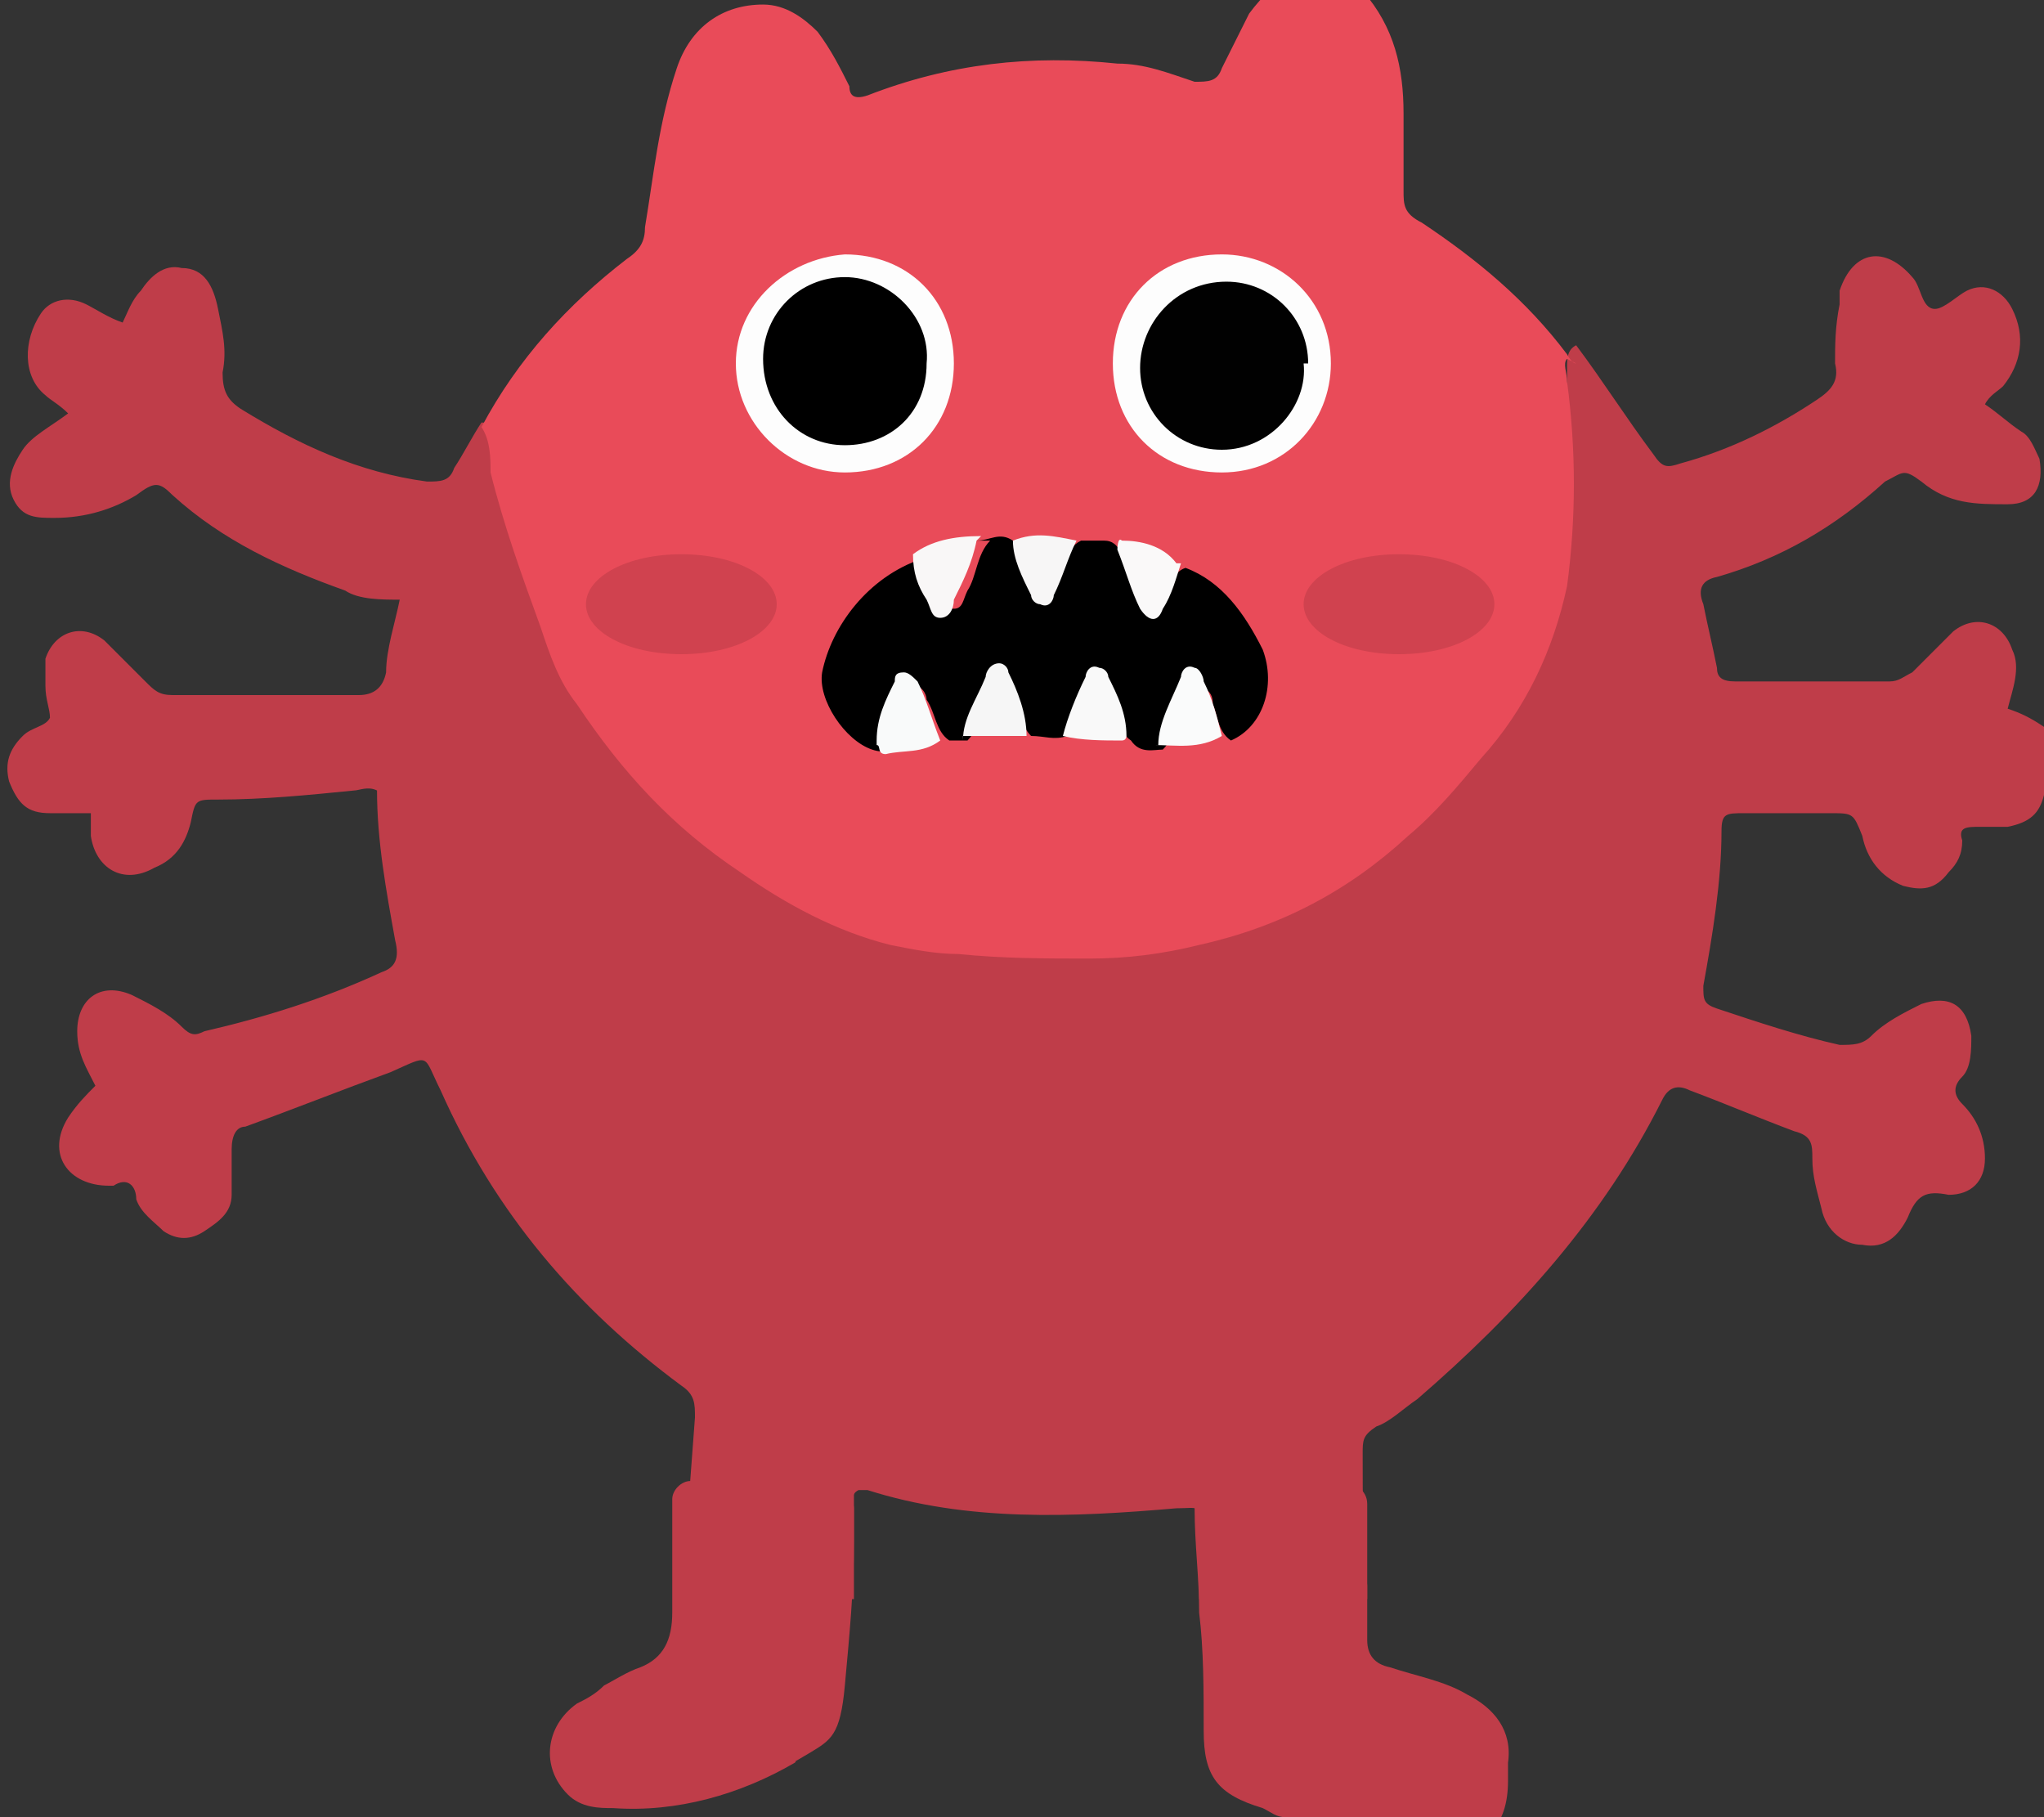 <?xml version="1.0" encoding="UTF-8"?>
<svg id="Capa_1" xmlns="http://www.w3.org/2000/svg" version="1.1" viewBox="0 0 45 40">
  <rect x="0" y="0" width="45" height="40" fill="#333333" stroke="none"/>
  <!-- Generator: Adobe Illustrator 29.0.0, SVG Export Plug-In . SVG Version: 2.1.0 Build 186)  -->
  <defs>
    <style>
      .st0 {
        fill: #faf9f9;
      }

      .st0, .st1, .st2, .st3, .st4, .st5, .st6, .st7, .st8, .st9, .st10, .st11, .st12 {
        fill-rule: evenodd;
      }

      .st1 {
        fill: #010101;
      }

      .st2 {
        fill: #f9f7f7;
      }

      .st3 {
        fill: #e94b59;
      }

      .st4, .st5 {
        fill: #bf3d49;
      }

      .st5 {
        opacity: .6;
      }

      .st6 {
        fill: #f9fafa;
      }

      .st7 {
        fill: #f6f6f6;
      }

      .st8 {
        fill: #fdfdfd;
      }

      .st10 {
        fill: #fafbfb;
      }

      .st11 {
        fill: #f9f9f9;
      }

      .st12 {
        fill: #f7f6f6;
      }
    </style>
  </defs>
  <g>
    <path class="st4" d="M14.8,33c0-.2.2-.4.4-.4h3.6c0,.4,0,.9,0,1.3,0,1.1-.1,2.1-.2,3.2s-.3,1.2-.8,1.5-.2.1-.3.2c-1.2.7-2.6,1.1-4,1-.3,0-.7,0-1-.3-.6-.6-.5-1.5.2-2,.2-.1.4-.2.6-.4.2-.1.5-.3.8-.4.5-.2.7-.6.7-1.2,0-.8,0-1.7,0-2.5Z"/>
    <path class="st4" d="M33.2,38.9c0,0,0,.2,0,.3,0,1-.5,1.5-1.5,1.5-1.2,0-2.3-.2-3.4-.7-.2,0-.3-.1-.5-.2-1-.3-1.3-.7-1.3-1.7,0-.9,0-1.8-.1-2.6,0-.8-.1-1.5-.1-2.3s.3-.6.6-.6h2.6c.3,0,.6.2.6.5,0,1,0,2,0,3q0,.5.5.6c.6.2,1.2.3,1.7.6.6.3,1,.8.9,1.5Z"/>
    <path class="st4" d="M45,17.5c-.1.4-.3.6-.8.7-.2,0-.4,0-.6,0-.3,0-.5,0-.4.3,0,.3-.1.5-.3.7-.3.4-.6.4-1,.3-.5-.2-.8-.6-.9-1.1-.2-.5-.2-.5-.7-.5-.6,0-1.3,0-1.9,0-.4,0-.5,0-.5.4,0,1.1-.2,2.3-.4,3.4,0,.3,0,.4.3.5.9.3,1.8.6,2.7.8.3,0,.5,0,.7-.2.3-.3.7-.5,1.1-.7.6-.2,1,0,1.1.7,0,.3,0,.7-.2.9-.2.2-.2.4,0,.6.3.3.5.7.5,1.2,0,.5-.3.8-.8.8,0,0,0,0,0,0-.5-.1-.7,0-.9.5-.2.4-.5.7-1,.6-.4,0-.8-.3-.9-.8-.1-.4-.2-.7-.2-1.1,0-.3,0-.5-.4-.6-.8-.3-1.5-.6-2.3-.9q-.4-.2-.6.2c-1.3,2.6-3.2,4.7-5.4,6.6-.3.2-.6.5-.9.6-.3.2-.3.3-.3.6,0,1,0,1.9.1,2.9,0,0,0,.2,0,.3h-3.7c0-.5,0-1.1,0-1.6,0-.5,0-.4-.5-.4-2.3.2-4.6.3-6.8-.4,0,0-.1,0-.2,0-.2.1-.1.3-.1.4,0,.7,0,1.3,0,2h-3.8c.1-1.3.2-2.7.3-4,0-.3,0-.5-.3-.7-2.3-1.7-4.1-3.8-5.3-6.5-.4-.8-.2-.8-1.1-.4-1.1.4-2.1.8-3.2,1.2-.2,0-.3.2-.3.5,0,.3,0,.7,0,1,0,.4-.3.6-.6.8-.3.2-.6.2-.9,0-.2-.2-.5-.4-.6-.7,0-.3-.2-.5-.5-.3,0,0,0,0-.1,0-.9,0-1.4-.7-.9-1.5.2-.3.4-.5.6-.7-.2-.4-.4-.7-.4-1.2,0-.7.5-1.1,1.2-.8.4.2.8.4,1.1.7.2.2.3.2.5.1,1.3-.3,2.6-.7,3.9-1.3.3-.1.4-.3.3-.7-.2-1.1-.4-2.2-.4-3.3-.2-.1-.4,0-.5,0-1,.1-2,.2-3,.2-.5,0-.5,0-.6.5-.1.4-.3.8-.8,1-.7.4-1.3,0-1.4-.7,0-.2,0-.4,0-.5-.3,0-.6,0-.9,0-.5,0-.7-.2-.9-.7-.1-.4,0-.7.3-1,.2-.2.5-.2.6-.4,0-.2-.1-.4-.1-.7,0-.2,0-.4,0-.6.2-.6.8-.8,1.3-.4.3.3.6.6.9.9.2.2.3.3.6.3,1.4,0,2.8,0,4.1,0q.5,0,.6-.5c0-.5.2-1.1.3-1.6-.4,0-.9,0-1.2-.2-1.4-.5-2.7-1.1-3.8-2.1-.3-.3-.4-.3-.8,0-.5.3-1.1.5-1.8.5-.4,0-.7,0-.9-.4-.2-.4,0-.8.2-1.1.2-.3.6-.5,1-.8-.2-.2-.4-.3-.5-.4-.5-.4-.5-1.2-.1-1.8.2-.3.6-.4,1-.2.2.1.5.3.8.4.1-.2.2-.5.4-.7.2-.3.5-.6.9-.5.5,0,.7.4.8.9.1.5.2.9.1,1.4,0,.4.1.6.4.8,1.3.8,2.6,1.4,4.1,1.6.3,0,.5,0,.6-.3.2-.3.4-.7.6-1,.3,0,.2.2.3.4.2,1.6.8,3,1.4,4.4.9,2,2.4,3.4,4.2,4.7,1.8,1.3,3.7,1.8,5.8,1.8,1.3,0,2.6,0,3.8-.2,2.4-.4,4.2-1.7,5.8-3.5.9-1,1.8-2.1,2.2-3.4.2-.8.4-1.6.4-2.5,0-1,0-1.9,0-2.9,0-.2,0-.4.2-.5.6.8,1.1,1.6,1.7,2.4.2.3.3.3.6.2,1.1-.3,2.1-.8,3-1.4.3-.2.5-.4.4-.8,0-.4,0-.8.1-1.3,0-.1,0-.2,0-.3.3-.9,1-1,1.6-.3.2.2.2.7.5.7.2,0,.5-.3.7-.4.4-.2.8,0,1,.4.3.6.2,1.2-.2,1.7-.1.1-.3.2-.4.4.3.2.5.4.8.6.2.1.3.4.4.6.1.6-.1,1-.7,1-.7,0-1.3,0-1.9-.5-.4-.3-.4-.2-.8,0-1.1,1-2.3,1.7-3.7,2.1q-.5.1-.3.6c.1.5.2.9.3,1.4,0,.2.1.3.4.3,1.1,0,2.2,0,3.4,0,.2,0,.3-.1.5-.2.3-.3.6-.6.9-.9.5-.4,1.1-.2,1.3.4.2.4,0,.9-.1,1.3.3.1.5.2.8.4.3.3.4.6.3,1Z"/>
    <path class="st3" d="M34.5,7.9c-.1.1,0,.3,0,.5.2,1.5.2,3,0,4.5-.3,1.4-.9,2.7-1.9,3.8-.5.6-1,1.2-1.6,1.7-1.3,1.2-2.8,2-4.6,2.4-.8.2-1.6.3-2.4.3-1,0-1.9,0-2.9-.1-.5,0-1-.1-1.5-.2-1.2-.3-2.3-.9-3.3-1.6-1.5-1-2.6-2.2-3.6-3.7-.4-.5-.6-1.1-.8-1.7-.4-1.1-.8-2.2-1.1-3.4,0-.3,0-.7-.2-1,.8-1.5,1.9-2.7,3.2-3.7.3-.2.4-.4.4-.7.2-1.2.3-2.3.7-3.5.3-.9,1-1.4,1.9-1.4.5,0,.9.3,1.2.6.3.4.5.8.7,1.2,0,.2.1.3.4.2,1.8-.7,3.6-.9,5.5-.7.6,0,1.1.2,1.7.4.3,0,.5,0,.6-.3.2-.4.4-.8.6-1.2.3-.4.6-.7,1.1-.9.5-.2,1,0,1.4.4.7.8.9,1.7.9,2.7,0,.6,0,1.1,0,1.7,0,.3,0,.5.4.7,1.2.8,2.3,1.7,3.2,2.9,0,0,.1.2.2.2Z"/>
    <path class="st9" d="M21.5,11.9c.3,0,.5-.2.8,0,.3.2.2.6.4.9,0,.1.1.3.3.3.2,0,.2-.2.3-.3.2-.3.1-.7.5-.9.2,0,.3,0,.5,0,.2,0,.3.1.4.3.3.2.3.6.5.9,0,0,0,.2.2.3.2,0,.2-.2.3-.3.1-.2.1-.5.4-.6.8.3,1.3,1,1.7,1.8.3.8,0,1.7-.7,2-.3-.2-.3-.6-.4-.8,0-.1,0-.3-.3-.4-.2,0-.2.2-.3.3-.2.3-.2.8-.5,1.1-.2,0-.5.1-.7-.2-.3-.2-.2-.5-.3-.7-.1-.2,0-.6-.4-.6-.2,0-.2.3-.3.5-.1.2-.1.6-.4.7-.3.1-.5,0-.8,0-.3-.3-.2-.7-.4-1,0-.1,0-.3-.3-.3-.1,0-.2.2-.2.3-.2.3-.2.8-.5,1.1-.2,0-.3,0-.4,0-.3-.2-.3-.6-.5-.9,0,0,0-.2-.2-.3-.1,0-.2.1-.2.2-.2.3-.1.7-.4,1,0,.2-.1.3-.4.2-.6-.2-1.2-1.1-1.1-1.7.2-1,1-2.1,2.2-2.5.2.1.3.4.4.7,0,.1,0,.4.3.4.2,0,.2-.2.3-.4.2-.3.2-.8.5-1.1Z"/>
    <path class="st8" d="M21,8c0,1.4-1,2.4-2.4,2.4-1.3,0-2.4-1.1-2.4-2.4,0-1.3,1.1-2.3,2.4-2.4,1.4,0,2.4,1,2.4,2.4Z"/>
    <path class="st8" d="M24.5,8c0-1.4,1-2.4,2.4-2.4,1.3,0,2.4,1,2.4,2.4,0,1.3-1,2.4-2.4,2.4-1.4,0-2.4-1-2.4-2.4Z"/>
    <path class="st6" d="M19.3,16.3c0-.5.2-.9.4-1.3,0-.1,0-.2.2-.2.1,0,.2.1.3.2.2.4.3.8.5,1.3-.4.3-.8.2-1.2.3-.2,0-.1-.2-.2-.2Z"/>
    <path class="st10" d="M25.5,16.4c0-.5.3-1,.5-1.5,0-.1.1-.3.3-.2.1,0,.2.2.2.3.2.4.3.8.4,1.2-.5.3-1,.2-1.5.2Z"/>
    <path class="st11" d="M23.4,16.2c.1-.4.3-.9.5-1.3,0-.1.1-.3.3-.2.1,0,.2.1.2.2.2.4.4.8.4,1.3,0,0,0,.1-.1.1-.4,0-.9,0-1.3-.1Z"/>
    <path class="st2" d="M21.5,11.9c-.1.5-.3.9-.5,1.3,0,.2-.1.4-.3.4-.2,0-.2-.2-.3-.4-.2-.3-.3-.6-.3-1,.4-.3.9-.4,1.5-.4Z"/>
    <path class="st7" d="M21.2,16.3c0-.5.3-.9.5-1.4,0-.1.1-.3.3-.3.1,0,.2.1.2.2.2.4.4.9.4,1.4-.5,0-1,0-1.4,0Z"/>
    <path class="st12" d="M23.7,11.9c-.2.4-.3.8-.5,1.2,0,.1-.1.3-.3.2-.1,0-.2-.1-.2-.2-.2-.4-.4-.8-.4-1.2.5-.2.9-.1,1.4,0Z"/>
    <path class="st0" d="M26,12.4c-.1.3-.2.7-.4,1-.1.3-.3.3-.5,0-.2-.4-.3-.8-.5-1.3,0,0,0-.3.1-.2.4,0,.9.1,1.2.5Z"/>
    <path class="st9" d="M20.4,8c0,1.1-.8,1.8-1.8,1.8-1,0-1.8-.8-1.8-1.9,0-1,.8-1.8,1.8-1.8,1,0,1.9.9,1.8,1.9Z"/>
    <path class="st1" d="M28.7,8c.1.9-.7,1.9-1.8,1.9-1,0-1.8-.8-1.8-1.8,0-1,.8-1.9,1.9-1.9,1,0,1.8.8,1.8,1.8Z"/>
  </g>
  <path class="st5" d="M17.1,13.3c0,.6-.9,1.1-2.1,1.1s-2.1-.5-2.1-1.1.9-1.1,2.1-1.1,2.1.5,2.1,1.1Z"/>
  <path class="st5" d="M32.9,13.3c0,.6-.9,1.1-2.1,1.1s-2.1-.5-2.1-1.1.9-1.1,2.1-1.1,2.1.5,2.1,1.1Z"/>
</svg>